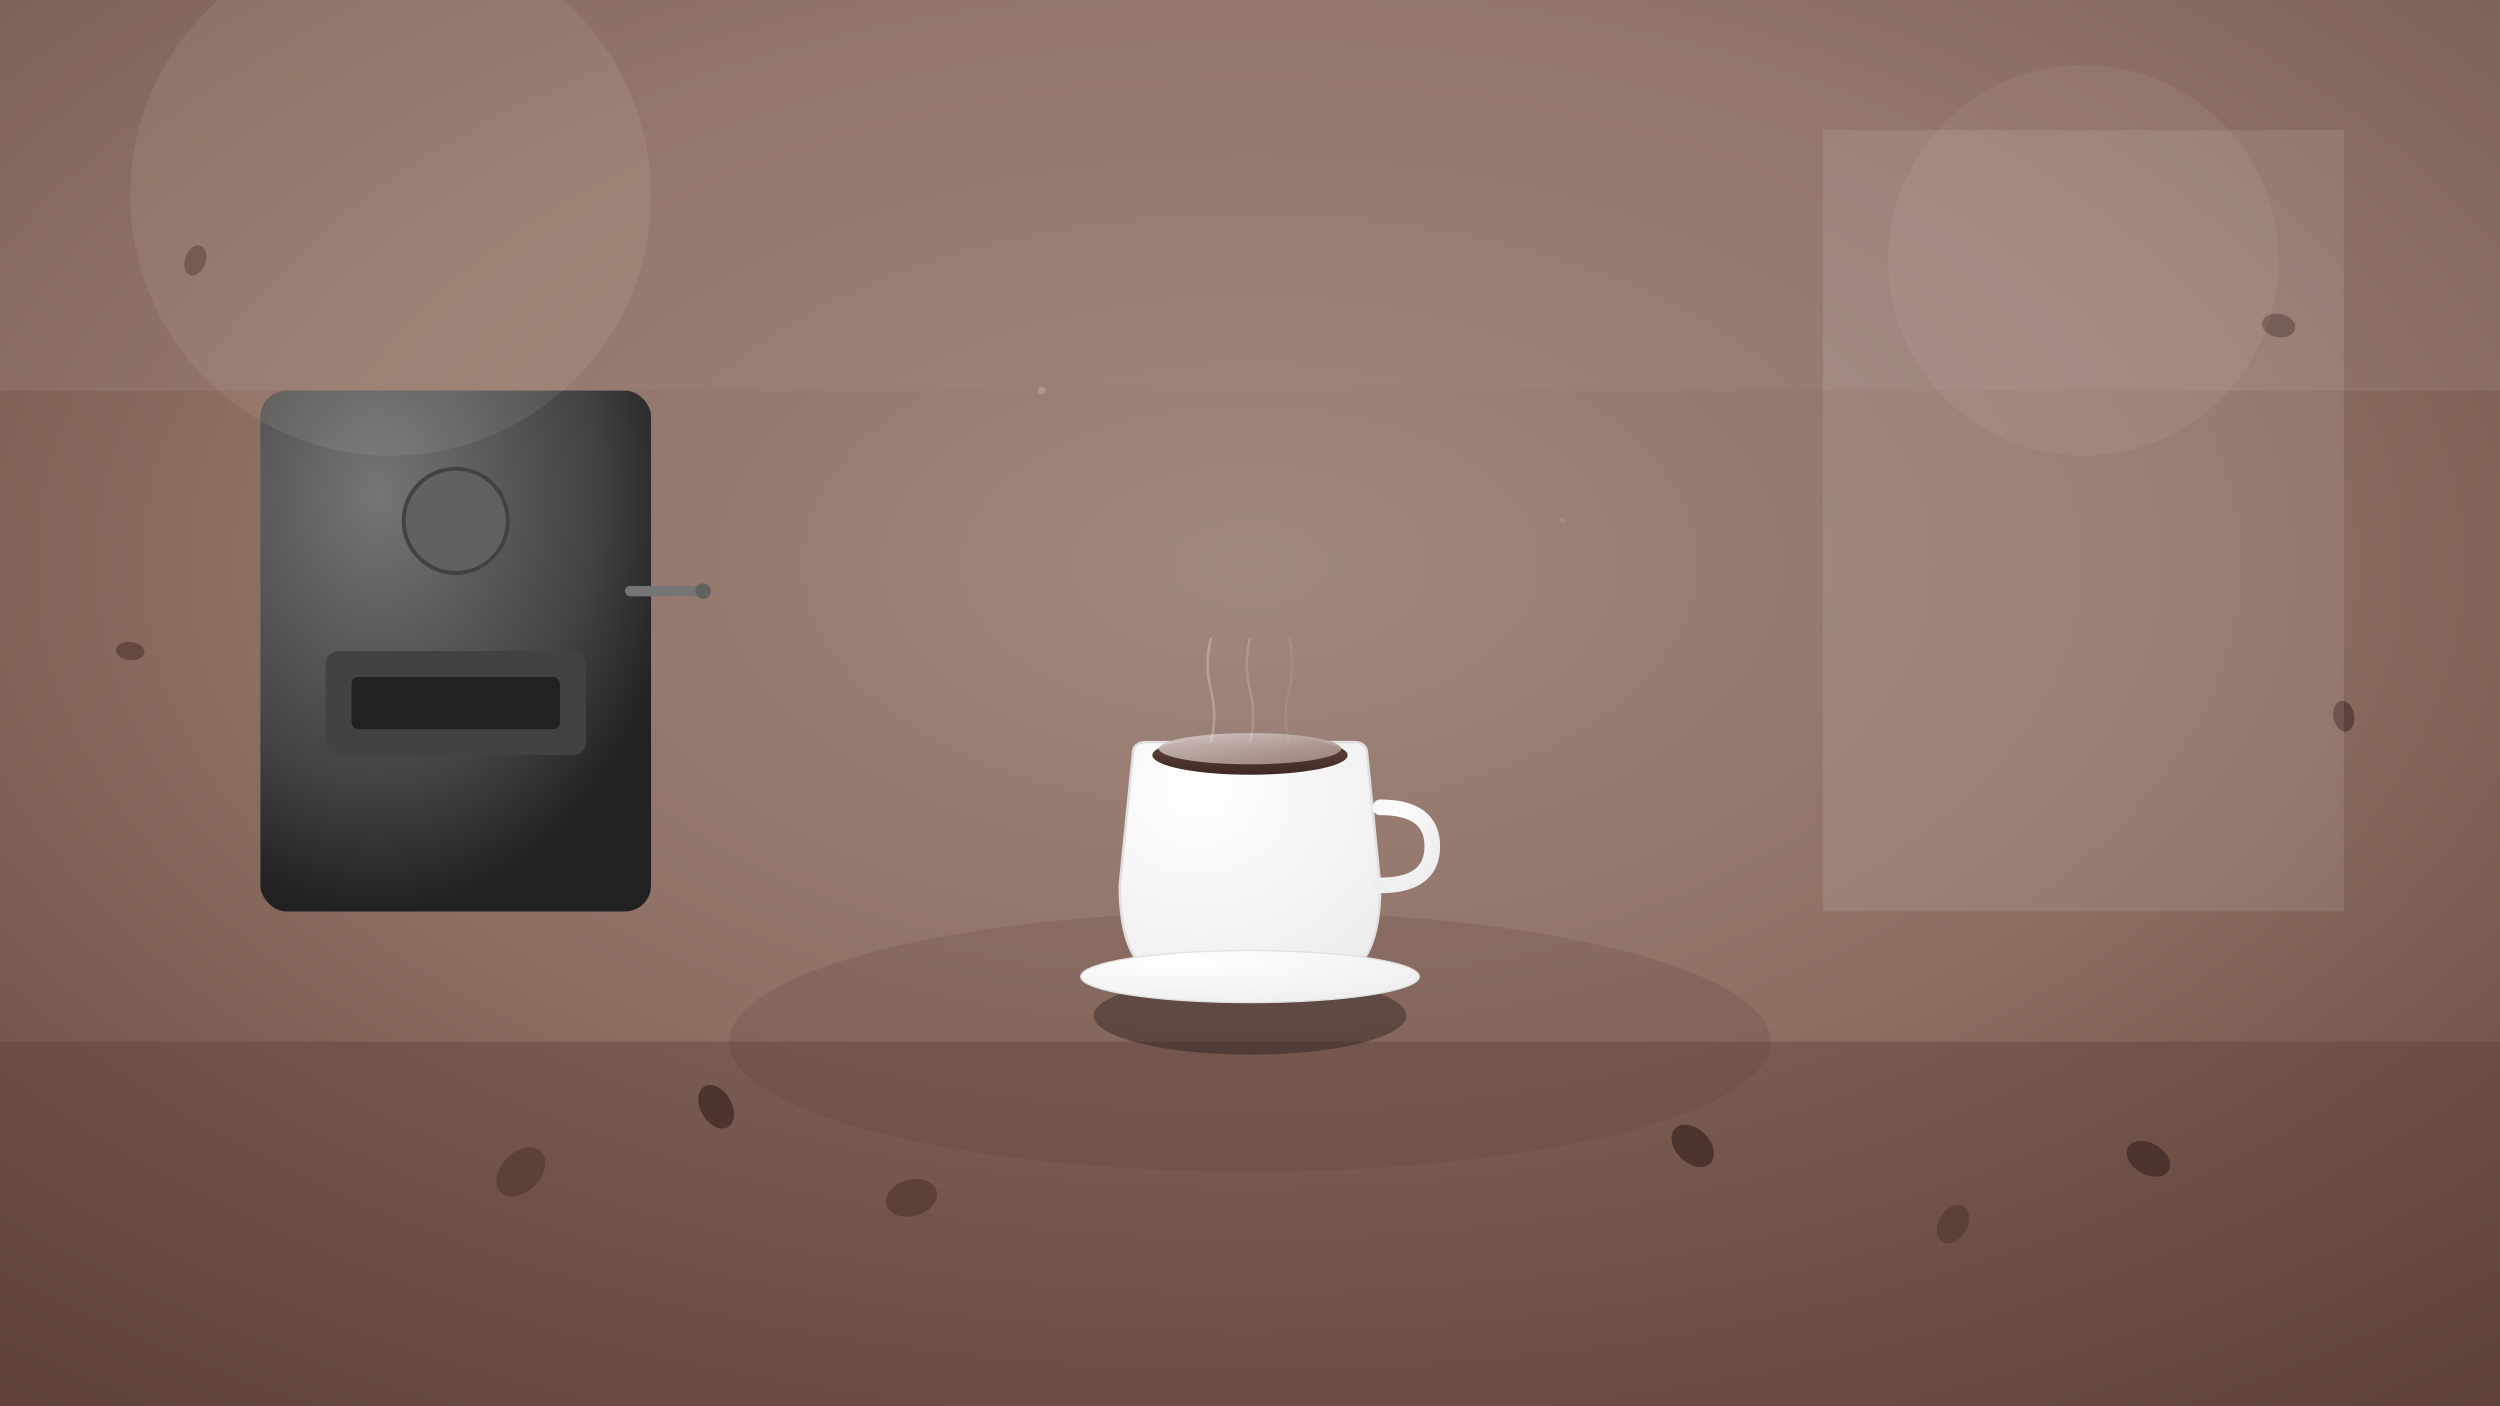 <svg width="1920" height="1080" viewBox="0 0 1920 1080" xmlns="http://www.w3.org/2000/svg">
  <defs>
    <radialGradient id="cafeBackground" cx="50%" cy="40%" r="80%">
      <stop offset="0%" stop-color="#A1887F"/>
      <stop offset="50%" stop-color="#8D6E63"/>
      <stop offset="100%" stop-color="#5D4037"/>
    </radialGradient>
    <linearGradient id="espressoGradient" x1="0%" y1="0%" x2="0%" y2="100%">
      <stop offset="0%" stop-color="#8D6E63"/>
      <stop offset="30%" stop-color="#5D4037"/>
      <stop offset="100%" stop-color="#3E2723"/>
    </linearGradient>
    <radialGradient id="cupGradient3" cx="30%" cy="20%" r="90%">
      <stop offset="0%" stop-color="#FFFFFF"/>
      <stop offset="60%" stop-color="#F5F5F5"/>
      <stop offset="100%" stop-color="#EEEEEE"/>
    </radialGradient>
    <linearGradient id="cremaGradient" x1="0%" y1="0%" x2="100%" y2="100%">
      <stop offset="0%" stop-color="#D7CCC8"/>
      <stop offset="50%" stop-color="#BCAAA4"/>
      <stop offset="100%" stop-color="#A1887F"/>
    </linearGradient>
    <radialGradient id="machineGradient" cx="30%" cy="20%" r="80%">
      <stop offset="0%" stop-color="#757575"/>
      <stop offset="70%" stop-color="#424242"/>
      <stop offset="100%" stop-color="#212121"/>
    </radialGradient>
    <filter id="glow" x="-50%" y="-50%" width="200%" height="200%">
      <feGaussianBlur in="SourceGraphic" stdDeviation="4"/>
    </filter>
  </defs>
  
  <!-- Cafe interior background -->
  <rect width="1920" height="1080" fill="url(#cafeBackground)"/>
  
  <!-- Cafe atmosphere elements -->
  <rect x="0" y="0" width="1920" height="300" fill="rgba(161,136,127,0.3)"/>
  <rect x="0" y="800" width="1920" height="280" fill="rgba(93,64,55,0.4)"/>
  
  <!-- Espresso machine silhouette -->
  <g transform="translate(200, 300)">
    <!-- Machine body -->
    <rect x="0" y="0" width="300" height="400" rx="20" fill="url(#machineGradient)"/>
    <!-- Machine details -->
    <circle cx="150" cy="100" r="40" fill="#616161" stroke="#424242" stroke-width="3"/>
    <rect x="50" y="200" width="200" height="80" rx="10" fill="#424242"/>
    <rect x="70" y="220" width="160" height="40" rx="5" fill="#212121"/>
    <!-- Steam wand -->
    <rect x="280" y="150" width="60" height="8" rx="4" fill="#757575"/>
    <circle cx="340" cy="154" r="6" fill="#616161"/>
  </g>
  
  <!-- Main espresso cup scene -->
  <g transform="translate(960, 600)">
    <!-- Table surface -->
    <ellipse cx="0" cy="200" rx="400" ry="100" fill="rgba(93,64,55,0.2)" filter="url(#glow)"/>
    
    <!-- Cup shadow -->
    <ellipse cx="0" cy="180" rx="120" ry="30" fill="rgba(0,0,0,0.3)" filter="url(#glow)"/>
    
    <!-- Espresso cup -->
    <g>
      <!-- Cup body -->
      <path d="M -100 80 Q -100 140 -70 150 L 70 150 Q 100 140 100 80 L 90 -20 Q 90 -30 80 -30 L -80 -30 Q -90 -30 -90 -20 Z" fill="url(#cupGradient3)" stroke="#E0E0E0" stroke-width="2"/>
      
      <!-- Espresso coffee -->
      <ellipse cx="0" cy="-20" rx="75" ry="15" fill="url(#espressoGradient)"/>
      
      <!-- Crema layer -->
      <ellipse cx="0" cy="-25" rx="70" ry="12" fill="url(#cremaGradient)" opacity="0.9"/>
      
      <!-- Cup handle -->
      <path d="M 100 20 Q 140 20 140 50 Q 140 80 100 80" fill="none" stroke="url(#cupGradient3)" stroke-width="12" stroke-linecap="round"/>
      
      <!-- Saucer -->
      <ellipse cx="0" cy="150" rx="130" ry="20" fill="url(#cupGradient3)" stroke="#E0E0E0" stroke-width="1"/>
    </g>
    
    <!-- Coffee aroma steam -->
    <path d="M -30 -30 Q -25 -50 -30 -70 Q -35 -90 -30 -110" fill="none" stroke="rgba(255,255,255,0.4)" stroke-width="2" opacity="0.6">
      <animate attributeName="d" values="M -30 -30 Q -25 -50 -30 -70 Q -35 -90 -30 -110;M -30 -30 Q -35 -50 -30 -70 Q -25 -90 -30 -110;M -30 -30 Q -25 -50 -30 -70 Q -35 -90 -30 -110" dur="4s" repeatCount="indefinite"/>
    </path>
    <path d="M 0 -30 Q 5 -50 0 -70 Q -5 -90 0 -110" fill="none" stroke="rgba(255,255,255,0.3)" stroke-width="2" opacity="0.5">
      <animate attributeName="d" values="M 0 -30 Q 5 -50 0 -70 Q -5 -90 0 -110;M 0 -30 Q -5 -50 0 -70 Q 5 -90 0 -110;M 0 -30 Q 5 -50 0 -70 Q -5 -90 0 -110" dur="3.5s" repeatCount="indefinite"/>
    </path>
    <path d="M 30 -30 Q 25 -50 30 -70 Q 35 -90 30 -110" fill="none" stroke="rgba(255,255,255,0.2)" stroke-width="2" opacity="0.4">
      <animate attributeName="d" values="M 30 -30 Q 25 -50 30 -70 Q 35 -90 30 -110;M 30 -30 Q 35 -50 30 -70 Q 25 -90 30 -110;M 30 -30 Q 25 -50 30 -70 Q 35 -90 30 -110" dur="4.2s" repeatCount="indefinite"/>
    </path>
  </g>
  
  <!-- Coffee beans artistically placed -->
  <ellipse cx="400" cy="900" rx="15" ry="22" fill="#5D4037" transform="rotate(45 400 900)"/>
  <ellipse cx="550" cy="850" rx="12" ry="18" fill="#4E342E" transform="rotate(-30 550 850)"/>
  <ellipse cx="700" cy="920" rx="14" ry="20" fill="#5D4037" transform="rotate(75 700 920)"/>
  <ellipse cx="1300" cy="880" rx="13" ry="19" fill="#4E342E" transform="rotate(-45 1300 880)"/>
  <ellipse cx="1500" cy="940" rx="11" ry="16" fill="#5D4037" transform="rotate(30 1500 940)"/>
  <ellipse cx="1650" cy="890" rx="12" ry="18" fill="#4E342E" transform="rotate(-60 1650 890)"/>
  
  <!-- Additional atmospheric beans -->
  <ellipse cx="150" cy="200" rx="8" ry="12" fill="#5D4037" transform="rotate(20 150 200)" opacity="0.7"/>
  <ellipse cx="1750" cy="250" rx="9" ry="13" fill="#4E342E" transform="rotate(-80 1750 250)" opacity="0.6"/>
  <ellipse cx="100" cy="500" rx="7" ry="11" fill="#5D4037" transform="rotate(95 100 500)" opacity="0.8"/>
  <ellipse cx="1800" cy="550" rx="8" ry="12" fill="#4E342E" transform="rotate(-10 1800 550)" opacity="0.7"/>
  
  <!-- Cafe window light effect -->
  <rect x="1400" y="100" width="400" height="600" fill="rgba(255,255,255,0.1)" filter="url(#glow)"/>
  
  <!-- Warm ambient lighting -->
  <circle cx="300" cy="150" r="200" fill="rgba(255,248,220,0.08)" filter="url(#glow)"/>
  <circle cx="1600" cy="200" r="150" fill="rgba(255,248,220,0.06)" filter="url(#glow)"/>
  
  <!-- Coffee shop atmosphere particles -->
  <circle cx="800" cy="300" r="3" fill="rgba(255,255,255,0.3)" opacity="0.6">
    <animate attributeName="cy" values="300;250;300" dur="6s" repeatCount="indefinite"/>
    <animate attributeName="opacity" values="0.6;0.2;0.6" dur="6s" repeatCount="indefinite"/>
  </circle>
  <circle cx="1200" cy="400" r="2" fill="rgba(255,255,255,0.2)" opacity="0.5">
    <animate attributeName="cy" values="400;350;400" dur="8s" repeatCount="indefinite"/>
    <animate attributeName="opacity" values="0.5;0.1;0.5" dur="8s" repeatCount="indefinite"/>
  </circle>
</svg>